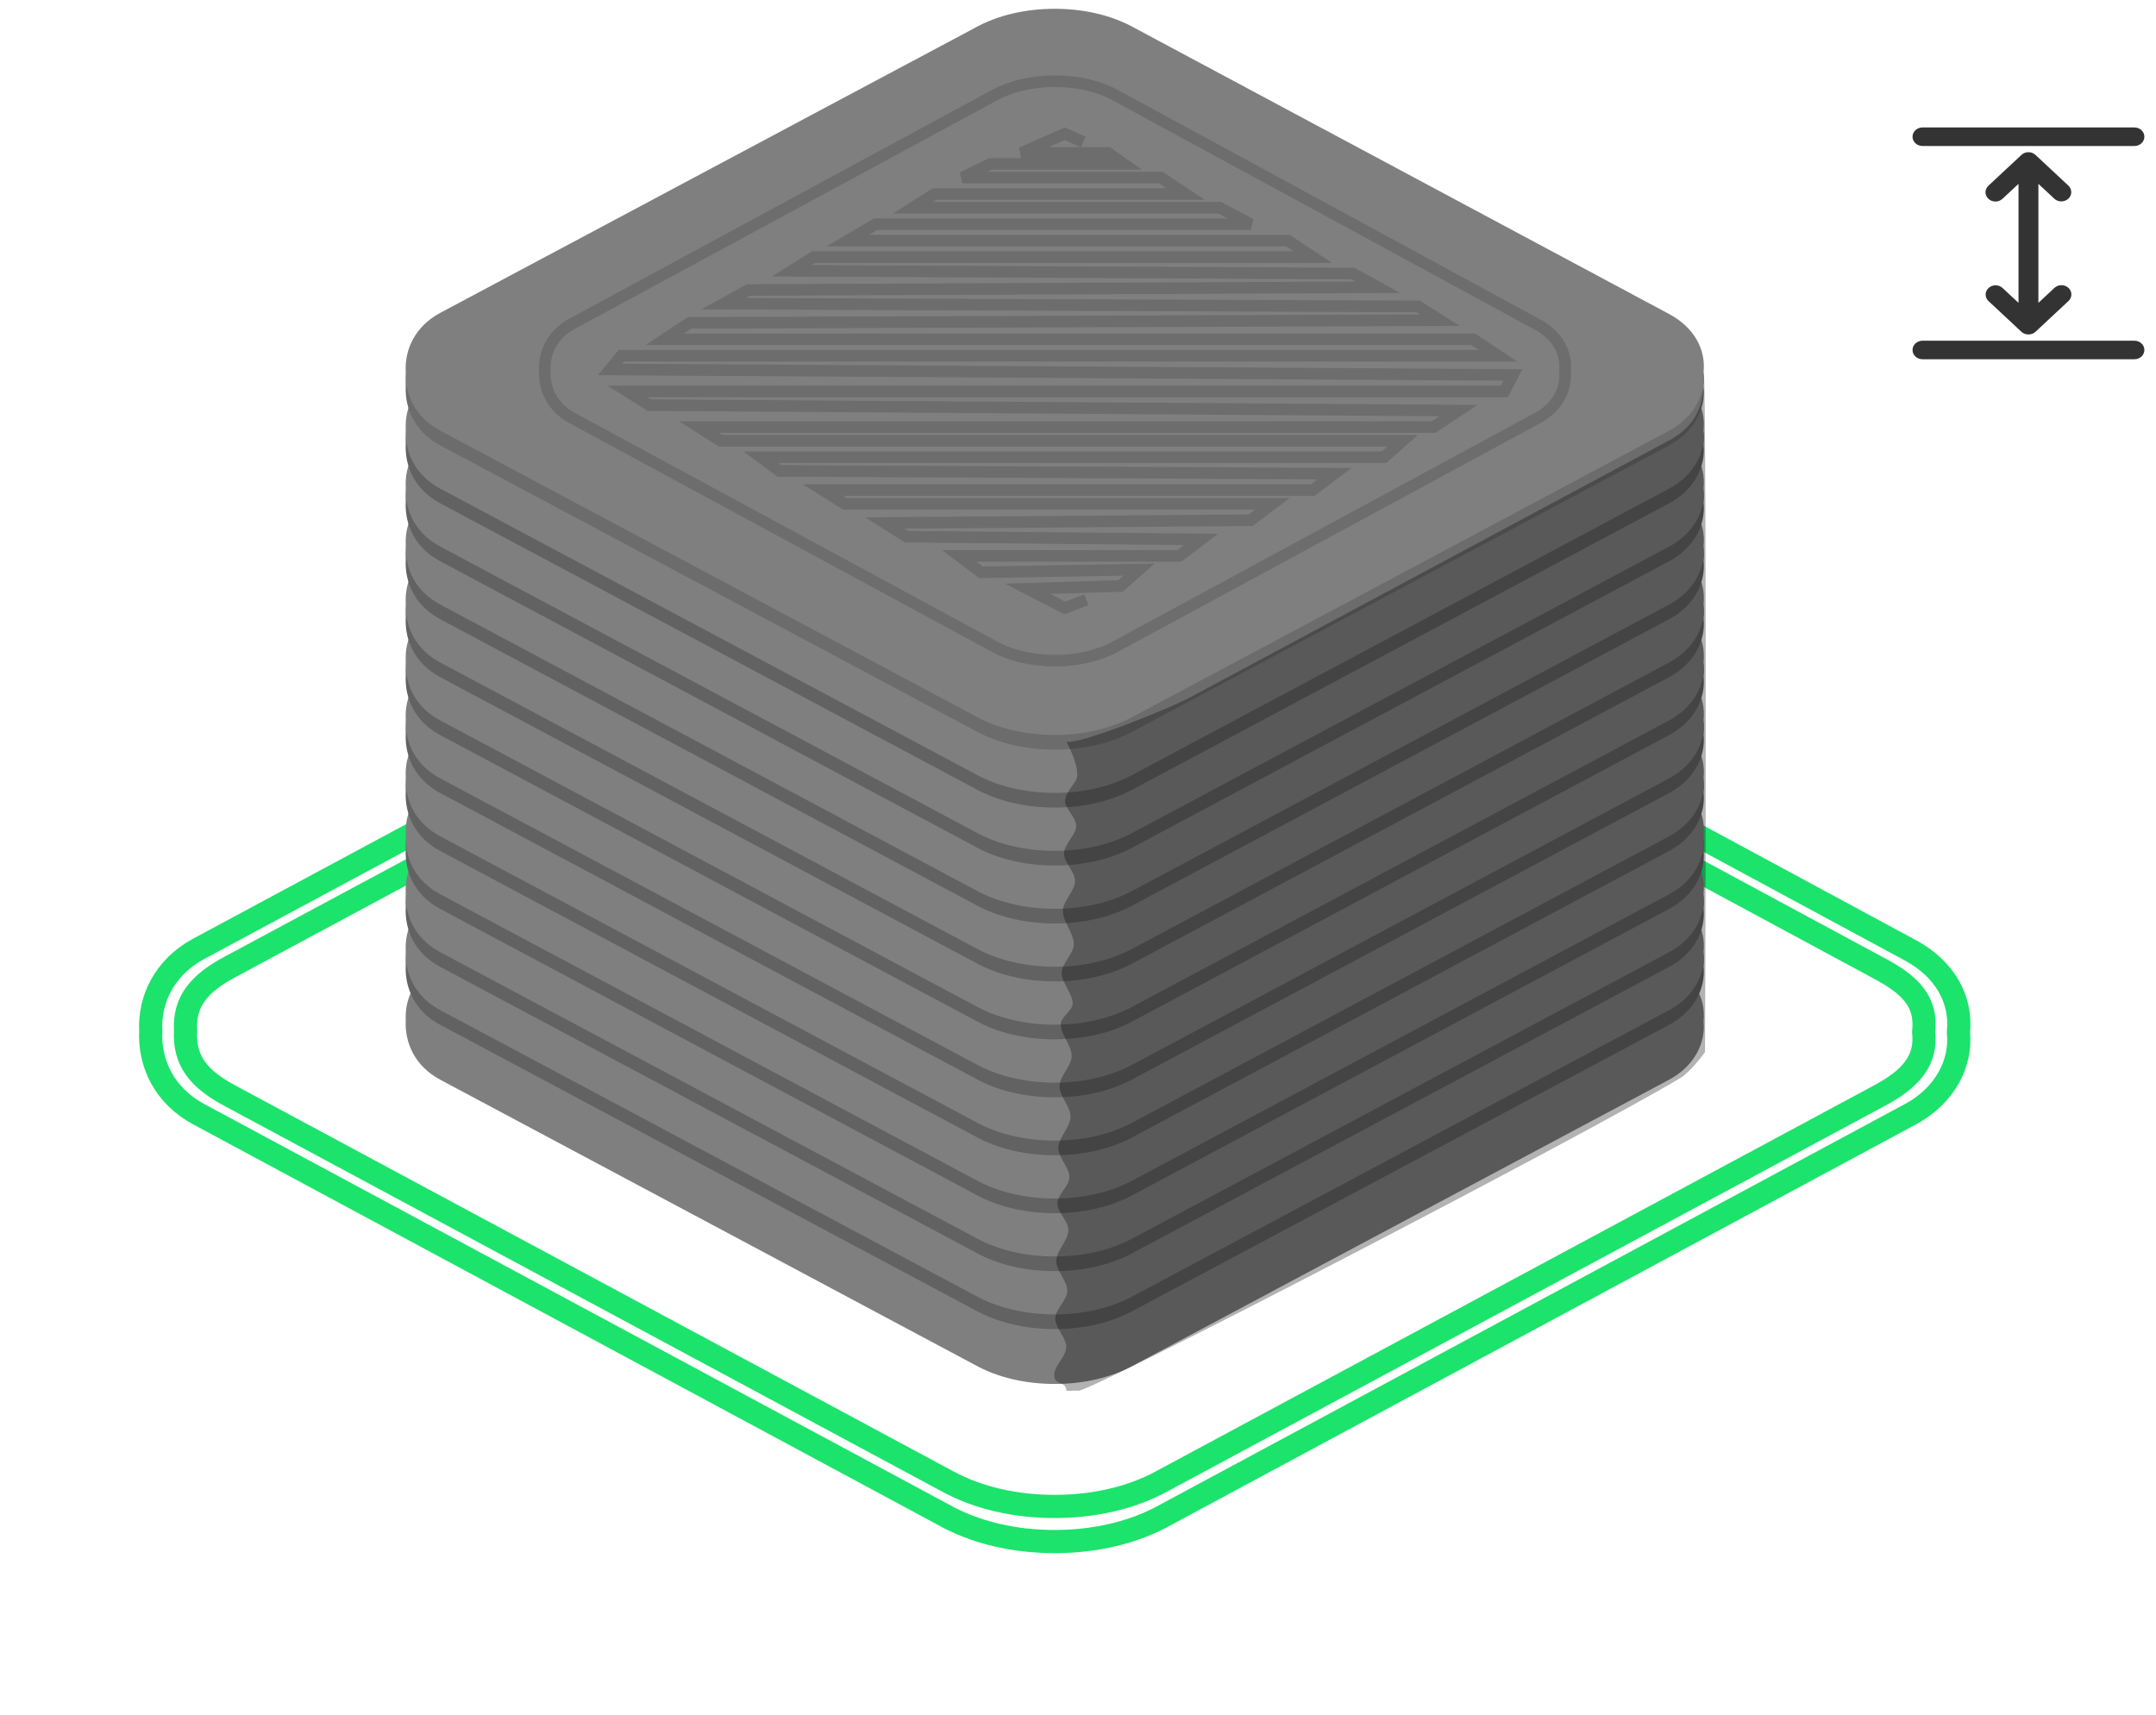 <svg 
 xmlns="http://www.w3.org/2000/svg"
 xmlns:xlink="http://www.w3.org/1999/xlink"
 width="186px" height="148px">
<path fill-rule="evenodd"  fill="none"
 d="M-0.000,131.000 L19.000,131.000 L19.000,147.000 L-0.000,147.000 L-0.000,131.000 Z"/>
<path fill-rule="evenodd"  stroke="rgb(28, 227, 107)" stroke-width="2px" stroke-linecap="butt" stroke-linejoin="miter" fill="none"
 d="M164.838,96.131 C167.816,94.517 169.228,91.717 168.957,89.074 C169.247,86.274 167.816,83.628 164.838,82.015 L100.642,47.366 C97.799,45.752 94.395,45.013 90.991,45.013 C87.587,45.013 84.163,45.752 81.320,47.366 L17.126,81.879 C14.147,83.493 12.870,86.292 13.005,88.937 C12.870,91.736 14.147,94.517 17.126,96.131 L81.320,130.663 C84.163,132.277 87.568,133.016 90.991,133.016 C94.395,133.016 97.799,132.277 100.642,130.663 L164.838,96.131 Z"/>
<path fill-rule="evenodd"  stroke="rgb(28, 227, 107)" stroke-width="2px" stroke-linecap="butt" stroke-linejoin="miter" fill="none"
 d="M161.998,94.616 C164.861,93.112 166.219,91.516 165.959,89.054 C166.238,86.446 164.861,84.994 161.998,83.491 L100.271,50.204 C97.538,48.700 94.265,48.012 90.992,48.012 C87.718,48.012 84.426,48.700 81.693,50.204 L19.967,83.364 C17.102,84.868 15.875,86.463 16.005,88.926 C15.875,91.534 17.102,93.112 19.967,94.616 L81.693,127.794 C84.426,129.298 87.700,129.986 90.992,129.986 C94.265,129.986 97.538,129.298 100.271,127.794 L161.998,94.616 Z"/>
<path fill-rule="evenodd"  fill="rgb(127, 127, 127)"
 d="M144.011,93.154 C146.149,92.005 147.163,90.011 146.969,88.129 C147.177,86.136 146.149,84.252 144.011,83.103 L97.922,58.433 C95.881,57.284 93.437,56.758 90.994,56.758 C88.549,56.758 86.091,57.284 84.050,58.433 L37.962,83.007 C35.823,84.155 34.907,86.149 35.004,88.032 C34.907,90.025 35.823,92.005 37.962,93.154 L84.050,117.741 C86.091,118.890 88.535,119.416 90.994,119.416 C93.437,119.416 95.881,118.890 97.922,117.741 L144.011,93.154 Z"/>
<path fill-rule="evenodd"  fill="rgb(98, 98, 98)"
 d="M144.011,88.420 C146.149,87.271 147.163,85.277 146.969,83.395 C147.177,81.401 146.149,79.518 144.011,78.369 L97.922,53.699 C95.881,52.550 93.437,52.024 90.994,52.024 C88.549,52.024 86.091,52.550 84.050,53.699 L37.962,78.272 C35.823,79.421 34.907,81.415 35.004,83.298 C34.907,85.291 35.823,87.271 37.962,88.420 L84.050,113.007 C86.091,114.156 88.535,114.682 90.994,114.682 C93.437,114.682 95.881,114.156 97.922,113.007 L144.011,88.420 Z"/>
<path fill-rule="evenodd"  fill="rgb(127, 127, 127)"
 d="M144.011,87.154 C146.149,86.005 147.163,84.012 146.969,82.129 C147.177,80.136 146.149,78.252 144.011,77.103 L97.922,52.433 C95.881,51.284 93.437,50.758 90.994,50.758 C88.549,50.758 86.091,51.284 84.050,52.433 L37.962,77.006 C35.823,78.156 34.907,80.149 35.004,82.032 C34.907,84.025 35.823,86.005 37.962,87.154 L84.050,111.741 C86.091,112.890 88.535,113.416 90.994,113.416 C93.437,113.416 95.881,112.890 97.922,111.741 L144.011,87.154 Z"/>
<path fill-rule="evenodd"  fill="rgb(98, 98, 98)"
 d="M144.011,83.420 C146.149,82.271 147.163,80.277 146.969,78.395 C147.177,76.401 146.149,74.518 144.011,73.369 L97.922,48.699 C95.881,47.550 93.437,47.024 90.994,47.024 C88.549,47.024 86.091,47.550 84.050,48.699 L37.962,73.272 C35.823,74.421 34.907,76.415 35.004,78.297 C34.907,80.291 35.823,82.271 37.962,83.420 L84.050,108.007 C86.091,109.156 88.535,109.682 90.994,109.682 C93.437,109.682 95.881,109.156 97.922,108.007 L144.011,83.420 Z"/>
<path fill-rule="evenodd"  fill="rgb(127, 127, 127)"
 d="M144.011,82.154 C146.149,81.005 147.163,79.012 146.969,77.129 C147.177,75.135 146.149,73.252 144.011,72.103 L97.922,47.433 C95.881,46.284 93.437,45.758 90.994,45.758 C88.549,45.758 86.091,46.284 84.050,47.433 L37.962,72.007 C35.823,73.155 34.907,75.149 35.004,77.031 C34.907,79.025 35.823,81.005 37.962,82.154 L84.050,106.741 C86.091,107.890 88.535,108.416 90.994,108.416 C93.437,108.416 95.881,107.890 97.922,106.741 L144.011,82.154 Z"/>
<path fill-rule="evenodd"  fill="rgb(98, 98, 98)"
 d="M144.011,78.420 C146.149,77.271 147.163,75.277 146.969,73.395 C147.177,71.401 146.149,69.518 144.011,68.369 L97.922,43.699 C95.881,42.550 93.437,42.024 90.994,42.024 C88.549,42.024 86.091,42.550 84.050,43.699 L37.962,68.272 C35.823,69.421 34.907,71.415 35.004,73.297 C34.907,75.291 35.823,77.271 37.962,78.420 L84.050,103.007 C86.091,104.156 88.535,104.682 90.994,104.682 C93.437,104.682 95.881,104.156 97.922,103.007 L144.011,78.420 Z"/>
<path fill-rule="evenodd"  fill="rgb(127, 127, 127)"
 d="M144.011,77.154 C146.149,76.005 147.163,74.012 146.969,72.129 C147.177,70.136 146.149,68.252 144.011,67.103 L97.922,42.433 C95.881,41.284 93.437,40.758 90.994,40.758 C88.549,40.758 86.091,41.284 84.050,42.433 L37.962,67.006 C35.823,68.155 34.907,70.149 35.004,72.032 C34.907,74.025 35.823,76.005 37.962,77.154 L84.050,101.741 C86.091,102.890 88.535,103.416 90.994,103.416 C93.437,103.416 95.881,102.890 97.922,101.741 L144.011,77.154 Z"/>
<path fill-rule="evenodd"  fill="rgb(98, 98, 98)"
 d="M144.011,73.420 C146.149,72.271 147.163,70.277 146.969,68.395 C147.177,66.401 146.149,64.518 144.011,63.369 L97.922,38.699 C95.881,37.550 93.437,37.024 90.994,37.024 C88.549,37.024 86.091,37.550 84.050,38.699 L37.962,63.272 C35.823,64.421 34.907,66.415 35.004,68.298 C34.907,70.291 35.823,72.271 37.962,73.420 L84.050,98.007 C86.091,99.156 88.535,99.682 90.994,99.682 C93.437,99.682 95.881,99.156 97.922,98.007 L144.011,73.420 Z"/>
<path fill-rule="evenodd"  fill="rgb(127, 127, 127)"
 d="M144.011,72.154 C146.149,71.005 147.163,69.012 146.969,67.129 C147.177,65.136 146.149,63.252 144.011,62.103 L97.922,37.433 C95.881,36.284 93.437,35.758 90.994,35.758 C88.549,35.758 86.091,36.284 84.050,37.433 L37.962,62.006 C35.823,63.155 34.907,65.149 35.004,67.032 C34.907,69.025 35.823,71.005 37.962,72.154 L84.050,96.741 C86.091,97.890 88.535,98.416 90.994,98.416 C93.437,98.416 95.881,97.890 97.922,96.741 L144.011,72.154 Z"/>
<path fill-rule="evenodd"  fill="rgb(98, 98, 98)"
 d="M144.011,68.420 C146.149,67.271 147.163,65.277 146.969,63.395 C147.177,61.401 146.149,59.518 144.011,58.369 L97.922,33.699 C95.881,32.550 93.437,32.024 90.994,32.024 C88.549,32.024 86.091,32.550 84.050,33.699 L37.962,58.272 C35.823,59.421 34.907,61.415 35.004,63.297 C34.907,65.291 35.823,67.271 37.962,68.420 L84.050,93.007 C86.091,94.156 88.535,94.682 90.994,94.682 C93.437,94.682 95.881,94.156 97.922,93.007 L144.011,68.420 Z"/>
<path fill-rule="evenodd"  fill="rgb(127, 127, 127)"
 d="M144.011,67.154 C146.149,66.005 147.163,64.012 146.969,62.129 C147.177,60.135 146.149,58.252 144.011,57.103 L97.922,32.433 C95.881,31.284 93.437,30.758 90.994,30.758 C88.549,30.758 86.091,31.284 84.050,32.433 L37.962,57.006 C35.823,58.155 34.907,60.149 35.004,62.032 C34.907,64.025 35.823,66.005 37.962,67.154 L84.050,91.741 C86.091,92.890 88.535,93.416 90.994,93.416 C93.437,93.416 95.881,92.890 97.922,91.741 L144.011,67.154 Z"/>
<path fill-rule="evenodd"  fill="rgb(98, 98, 98)"
 d="M144.011,63.420 C146.149,62.271 147.163,60.277 146.969,58.395 C147.177,56.401 146.149,54.518 144.011,53.369 L97.922,28.699 C95.881,27.550 93.437,27.024 90.994,27.024 C88.549,27.024 86.091,27.550 84.050,28.699 L37.962,53.272 C35.823,54.421 34.907,56.415 35.004,58.298 C34.907,60.291 35.823,62.271 37.962,63.420 L84.050,88.007 C86.091,89.156 88.535,89.682 90.994,89.682 C93.437,89.682 95.881,89.156 97.922,88.007 L144.011,63.420 Z"/>
<path fill-rule="evenodd"  fill="rgb(127, 127, 127)"
 d="M144.011,62.154 C146.149,61.005 147.163,59.012 146.969,57.129 C147.177,55.136 146.149,53.252 144.011,52.103 L97.922,27.433 C95.881,26.284 93.437,25.758 90.994,25.758 C88.549,25.758 86.091,26.284 84.050,27.433 L37.962,52.006 C35.823,53.156 34.907,55.149 35.004,57.032 C34.907,59.025 35.823,61.005 37.962,62.154 L84.050,86.741 C86.091,87.890 88.535,88.416 90.994,88.416 C93.437,88.416 95.881,87.890 97.922,86.741 L144.011,62.154 Z"/>
<path fill-rule="evenodd"  fill="rgb(98, 98, 98)"
 d="M144.011,58.420 C146.149,57.271 147.163,55.277 146.969,53.395 C147.177,51.401 146.149,49.518 144.011,48.369 L97.922,23.699 C95.881,22.550 93.437,22.024 90.994,22.024 C88.549,22.024 86.091,22.550 84.050,23.699 L37.962,48.272 C35.823,49.421 34.907,51.415 35.004,53.298 C34.907,55.291 35.823,57.271 37.962,58.420 L84.050,83.007 C86.091,84.156 88.535,84.682 90.994,84.682 C93.437,84.682 95.881,84.156 97.922,83.007 L144.011,58.420 Z"/>
<path fill-rule="evenodd"  fill="rgb(127, 127, 127)"
 d="M144.011,57.154 C146.149,56.005 147.163,54.011 146.969,52.129 C147.177,50.136 146.149,48.252 144.011,47.103 L97.922,22.433 C95.881,21.284 93.437,20.758 90.994,20.758 C88.549,20.758 86.091,21.284 84.050,22.433 L37.962,47.006 C35.823,48.155 34.907,50.149 35.004,52.032 C34.907,54.025 35.823,56.005 37.962,57.154 L84.050,81.741 C86.091,82.890 88.535,83.416 90.994,83.416 C93.437,83.416 95.881,82.890 97.922,81.741 L144.011,57.154 Z"/>
<path fill-rule="evenodd"  fill="rgb(98, 98, 98)"
 d="M144.011,53.420 C146.149,52.271 147.163,50.277 146.969,48.395 C147.177,46.401 146.149,44.518 144.011,43.369 L97.922,18.699 C95.881,17.550 93.437,17.024 90.994,17.024 C88.549,17.024 86.091,17.550 84.050,18.699 L37.962,43.272 C35.823,44.421 34.907,46.415 35.004,48.298 C34.907,50.291 35.823,52.271 37.962,53.420 L84.050,78.007 C86.091,79.156 88.535,79.682 90.994,79.682 C93.437,79.682 95.881,79.156 97.922,78.007 L144.011,53.420 Z"/>
<path fill-rule="evenodd"  fill="rgb(127, 127, 127)"
 d="M144.011,52.154 C146.149,51.005 147.163,49.011 146.969,47.129 C147.177,45.136 146.149,43.252 144.011,42.103 L97.922,17.433 C95.881,16.284 93.437,15.758 90.994,15.758 C88.549,15.758 86.091,16.284 84.050,17.433 L37.962,42.006 C35.823,43.155 34.907,45.149 35.004,47.031 C34.907,49.025 35.823,51.005 37.962,52.154 L84.050,76.741 C86.091,77.890 88.535,78.416 90.994,78.416 C93.437,78.416 95.881,77.890 97.922,76.741 L144.011,52.154 Z"/>
<path fill-rule="evenodd"  fill="rgb(98, 98, 98)"
 d="M144.011,48.420 C146.149,47.271 147.163,45.277 146.969,43.395 C147.177,41.401 146.149,39.518 144.011,38.369 L97.922,13.699 C95.881,12.550 93.437,12.024 90.994,12.024 C88.549,12.024 86.091,12.550 84.050,13.699 L37.962,38.272 C35.823,39.421 34.907,41.415 35.004,43.298 C34.907,45.291 35.823,47.271 37.962,48.420 L84.050,73.007 C86.091,74.156 88.535,74.682 90.994,74.682 C93.437,74.682 95.881,74.156 97.922,73.007 L144.011,48.420 Z"/>
<path fill-rule="evenodd"  fill="rgb(127, 127, 127)"
 d="M144.011,47.154 C146.149,46.005 147.163,44.012 146.969,42.129 C147.177,40.135 146.149,38.252 144.011,37.103 L97.922,12.433 C95.881,11.284 93.437,10.758 90.994,10.758 C88.549,10.758 86.091,11.284 84.050,12.433 L37.962,37.006 C35.823,38.156 34.907,40.149 35.004,42.032 C34.907,44.025 35.823,46.005 37.962,47.154 L84.050,71.741 C86.091,72.890 88.535,73.416 90.994,73.416 C93.437,73.416 95.881,72.890 97.922,71.741 L144.011,47.154 Z"/>
<path fill-rule="evenodd"  fill="rgb(98, 98, 98)"
 d="M144.011,43.420 C146.149,42.271 147.163,40.278 146.969,38.395 C147.177,36.401 146.149,34.518 144.011,33.369 L97.922,8.699 C95.881,7.550 93.437,7.024 90.994,7.024 C88.549,7.024 86.091,7.550 84.050,8.699 L37.962,33.272 C35.823,34.421 34.907,36.415 35.004,38.297 C34.907,40.291 35.823,42.271 37.962,43.420 L84.050,68.007 C86.091,69.156 88.535,69.682 90.994,69.682 C93.437,69.682 95.881,69.156 97.922,68.007 L144.011,43.420 Z"/>
<path fill-rule="evenodd"  fill="rgb(127, 127, 127)"
 d="M144.011,42.154 C146.149,41.005 147.163,39.012 146.969,37.129 C147.177,35.135 146.149,33.252 144.011,32.103 L97.922,7.433 C95.881,6.284 93.437,5.758 90.994,5.758 C88.549,5.758 86.091,6.284 84.050,7.433 L37.962,32.006 C35.823,33.156 34.907,35.149 35.004,37.032 C34.907,39.025 35.823,41.005 37.962,42.154 L84.050,66.741 C86.091,67.890 88.535,68.416 90.994,68.416 C93.437,68.416 95.881,67.890 97.922,66.741 L144.011,42.154 Z"/>
<path fill-rule="evenodd"  fill="rgb(108, 108, 108)"
 d="M144.011,38.420 C146.149,37.271 147.163,35.277 146.969,33.395 C147.177,31.401 146.149,29.518 144.011,28.369 L97.922,3.699 C95.881,2.550 93.437,2.024 90.994,2.024 C88.549,2.024 86.091,2.550 84.050,3.699 L37.962,28.272 C35.823,29.421 34.907,31.415 35.004,33.297 C34.907,35.291 35.823,37.271 37.962,38.420 L84.050,63.007 C86.091,64.156 88.535,64.682 90.994,64.682 C93.437,64.682 95.881,64.156 97.922,63.007 L144.011,38.420 Z"/>
<path fill-rule="evenodd"  fill="rgb(127, 127, 127)"
 d="M144.011,37.154 C146.149,36.005 147.163,34.012 146.969,32.129 C147.177,30.136 146.149,28.252 144.011,27.103 L97.922,2.433 C95.881,1.284 93.437,0.758 90.994,0.758 C88.549,0.758 86.091,1.284 84.050,2.433 L37.962,27.006 C35.823,28.155 34.907,30.149 35.004,32.032 C34.907,34.025 35.823,36.005 37.962,37.154 L84.050,61.741 C86.091,62.890 88.535,63.416 90.994,63.416 C93.437,63.416 95.881,62.890 97.922,61.741 L144.011,37.154 Z"/>
<path fill-rule="evenodd"  stroke="rgb(109, 109, 109)" stroke-width="1px" stroke-linecap="butt" stroke-linejoin="miter" fill="none"
 d="M132.685,36.050 C134.366,35.133 135.163,33.542 135.010,32.040 C135.174,30.449 134.366,28.946 132.685,28.029 L96.458,8.343 C94.854,7.425 92.933,7.006 91.011,7.006 C89.091,7.006 87.159,7.425 85.554,8.343 L49.327,27.952 C47.647,28.869 46.926,30.460 47.002,31.962 C46.926,33.553 47.647,35.133 49.327,36.050 L85.554,55.670 C87.159,56.588 89.080,57.007 91.011,57.007 C92.933,57.007 94.854,56.588 96.458,55.670 L132.685,36.050 Z"/>
<path fill-rule="evenodd"  stroke="rgb(109, 109, 109)" stroke-width="1px" stroke-linecap="butt" stroke-linejoin="miter" fill="none"
 d="M93.457,12.249 L91.853,11.540 L88.107,13.195 L95.597,13.195 L96.934,14.141 L85.433,14.141 L83.025,15.324 L100.144,15.324 L102.284,16.743 L80.618,16.743 L78.745,17.926 L105.226,17.926 L107.901,19.345 L75.536,19.345 L73.128,20.764 L111.111,20.764 L113.250,22.183 L70.186,22.183 L68.314,23.366 L116.727,23.602 L118.868,24.785 L64.569,25.021 L62.429,26.204 L122.345,26.440 L124.217,27.623 L59.487,27.859 L57.347,29.279 L127.100,29.279 L129.240,30.698 L53.602,30.698 L52.634,31.880 L130.519,32.353 L129.775,33.772 L54.137,33.772 L56.010,34.955 L125.822,35.428 L123.682,36.848 L60.289,36.848 L62.162,38.030 L121.007,38.030 L119.403,39.449 L65.639,39.449 L67.244,40.632 L115.123,40.868 L113.250,42.287 L70.989,42.287 L72.861,43.470 L109.774,43.470 L107.901,44.889 L76.338,45.125 L78.210,46.308 L103.621,46.545 L101.749,47.963 L82.758,47.963 L84.630,49.383 L98.271,49.146 L96.666,50.565 L88.642,50.802 L91.853,52.458 L93.724,51.748 "/>
<path fill-rule="evenodd"  opacity="0.302" fill="rgb(0, 0, 0)"
 d="M147.093,90.767 C147.093,90.495 147.096,90.220 147.097,89.942 C147.193,69.474 147.180,30.644 146.969,32.129 C147.163,35.088 146.137,36.850 143.999,37.999 L102.998,59.999 C100.958,61.148 93.022,64.287 91.999,63.999 C91.989,63.996 92.969,65.686 92.938,66.927 C92.924,67.532 91.907,68.268 91.889,69.118 C91.874,69.781 92.859,70.513 92.842,71.306 C92.827,72.039 91.810,72.825 91.794,73.657 C91.778,74.421 92.762,75.223 92.746,76.060 C92.729,76.874 91.712,77.721 91.695,78.596 C91.677,79.536 92.658,80.509 92.638,81.509 C92.623,82.301 91.607,83.111 91.592,83.935 C91.574,84.813 92.557,85.707 92.540,86.615 C92.529,87.188 91.518,87.767 91.507,88.350 C91.490,89.270 92.472,90.200 92.454,91.139 C92.438,91.989 91.422,92.846 91.406,93.707 C91.389,94.588 92.373,95.474 92.356,96.362 C92.340,97.255 91.323,98.151 91.306,99.045 C91.290,99.895 92.275,100.744 92.259,101.590 C92.245,102.336 91.231,103.080 91.218,103.821 C91.203,104.600 92.189,105.375 92.175,106.145 C92.158,107.032 91.142,107.912 91.126,108.782 C91.110,109.662 92.094,110.532 92.078,111.389 C92.064,112.184 91.049,112.969 91.035,113.739 C91.019,114.589 92.004,115.422 91.989,116.236 C91.975,117.049 90.960,117.843 90.946,118.615 C90.928,119.597 91.952,119.097 91.999,120.000 C92.001,120.031 93.000,119.967 92.999,120.000 C92.987,120.671 136.893,97.882 144.999,92.999 C145.807,92.513 147.093,90.827 147.093,90.767 Z"/>
<path fill-rule="evenodd"  fill="rgb(51, 51, 51)"
 d="M184.140,12.598 L165.854,12.598 C165.380,12.598 164.996,12.240 164.996,11.798 C164.996,11.356 165.380,10.998 165.854,10.998 L184.140,10.998 C184.612,10.998 184.997,11.356 184.997,11.798 C184.997,12.240 184.612,12.598 184.140,12.598 ZM177.248,24.832 C177.585,24.529 178.120,24.533 178.450,24.842 C178.780,25.151 178.784,25.650 178.459,25.964 L175.605,28.628 C175.525,28.703 175.429,28.762 175.323,28.803 C175.233,28.838 175.137,28.851 175.042,28.856 C175.026,28.857 175.012,28.865 174.996,28.865 C174.978,28.865 174.963,28.856 174.945,28.855 C174.851,28.850 174.758,28.837 174.670,28.803 C174.563,28.762 174.468,28.702 174.388,28.627 L171.533,25.964 C171.219,25.648 171.228,25.157 171.555,24.853 C171.881,24.548 172.407,24.539 172.744,24.833 L174.139,26.134 L174.139,15.864 L172.744,17.165 C172.409,17.468 171.873,17.463 171.543,17.155 C171.213,16.846 171.208,16.347 171.533,16.033 L174.391,13.366 C174.725,13.054 175.267,13.054 175.603,13.366 L178.459,16.033 C178.774,16.348 178.765,16.839 178.438,17.144 C178.111,17.449 177.585,17.457 177.248,17.164 L175.854,15.864 L175.854,26.133 L177.248,24.832 ZM165.854,29.399 L184.140,29.399 C184.612,29.399 184.997,29.757 184.997,30.198 C184.997,30.640 184.612,30.998 184.140,30.998 L165.854,30.998 C165.380,30.998 164.996,30.640 164.996,30.198 C164.996,29.757 165.380,29.399 165.854,29.399 Z"/>
</svg>
